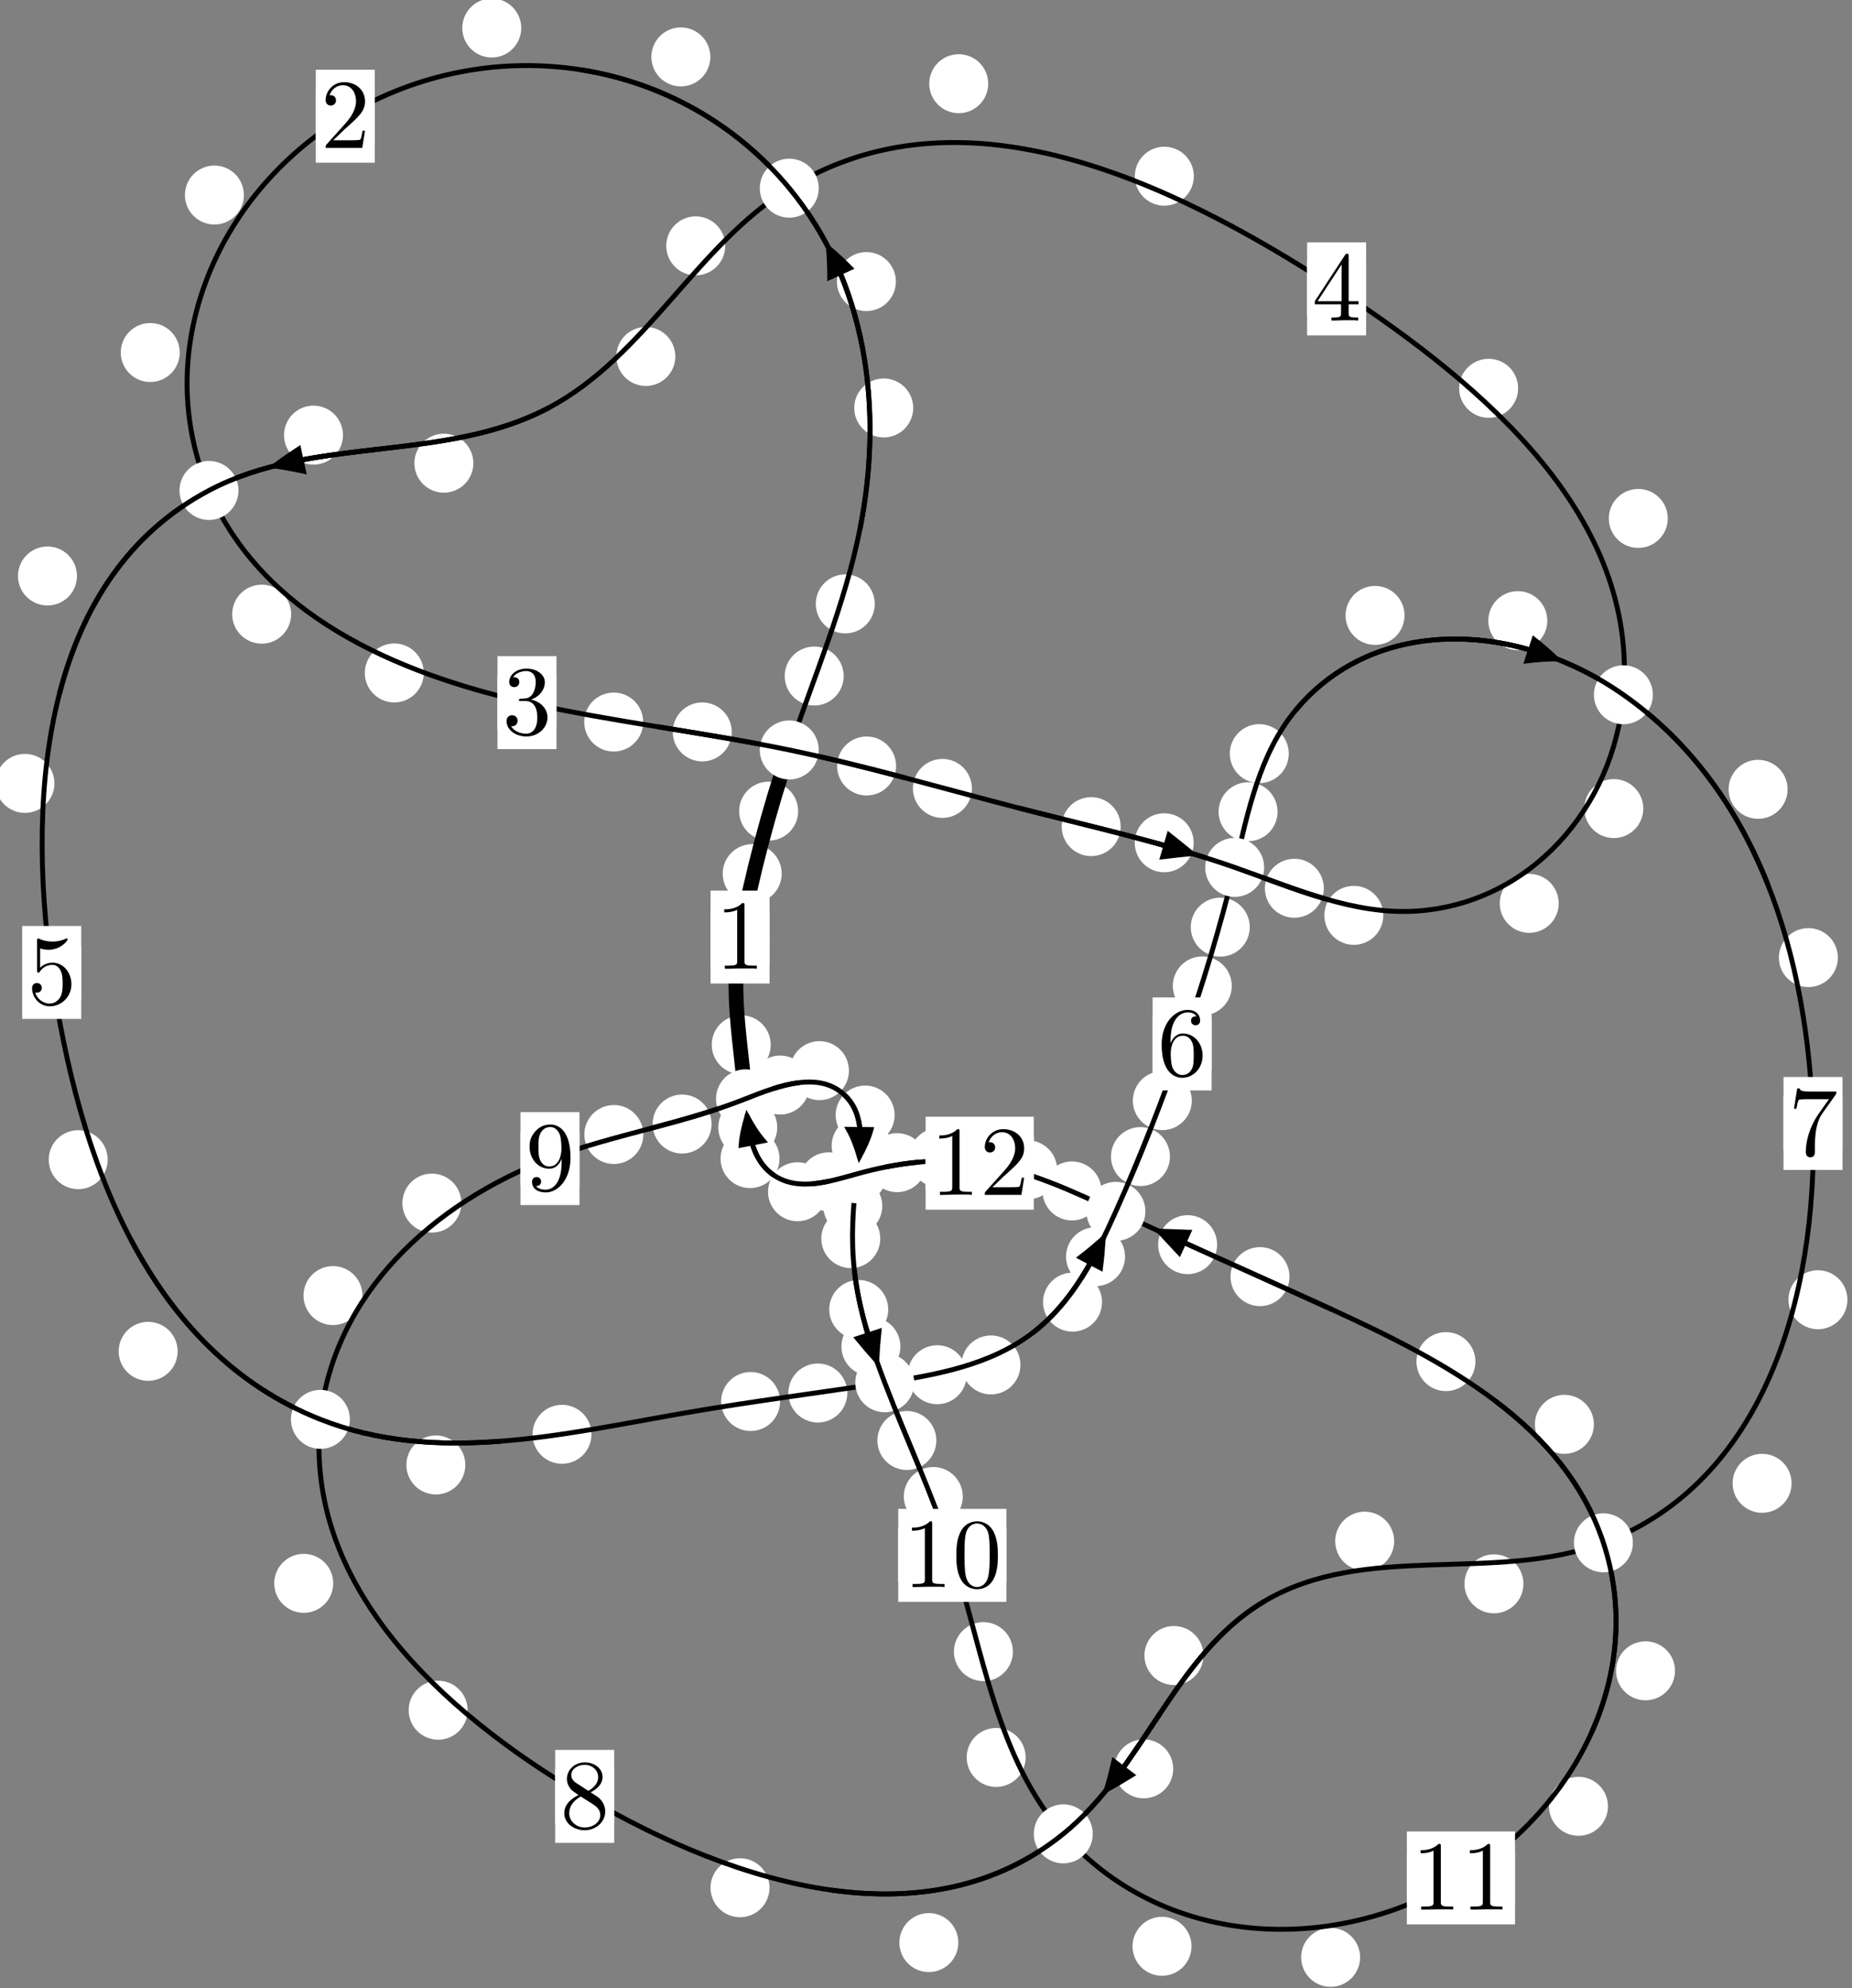<?xml version="1.0"?>
<!-- Created by MetaPost 1.999 on 2021.07.06:0015 -->
<svg version="1.1" xmlns="http://www.w3.org/2000/svg" xmlns:xlink="http://www.w3.org/1999/xlink" width="187.719" height="201.493" viewBox="0 0 187.719 201.493">
<rect x="0" y="0" width="187.719" height="201.493" fill="#808080" stroke="none"/>
<!-- Original BoundingBox: -80.462585 -125.342590 107.256439 76.150497 -->
  <defs>
    <g transform="scale(0.01,0.01)" id="GLYPHcmr10_48">
      <path style="fill-rule: evenodd;" d="M460 -320C460 -400,455 -480,420 -554C374 -650,292 -666,250 -666C190 -666,117 -640,76 -547C44 -478,39 -400,39 -320C39 -245,43 -155,84 -79C127 2,200 22,249 22C303 22,379 1,423 -94C455 -163,460 -241,460 -320M249 -0C210 -0,151 -25,133 -121C122 -181,122 -273,122 -332C122 -396,122 -462,130 -516C149 -635,224 -644,249 -644C282 -644,348 -626,367 -527C377 -471,377 -395,377 -332C377 -257,377 -189,366 -125C351 -30,294 -0,249 -0"></path>
    </g>
    <g transform="scale(0.01,0.01)" id="GLYPHcmr10_49">
      <path style="fill-rule: evenodd;" d="M294 -640C294 -664,294 -666,271 -666C209 -602,121 -602,89 -602L89 -571C109 -571,168 -571,220 -597L220 -79C220 -43,217 -31,127 -31L95 -31L95 -0L257 -0L130 -3L217 -3L257 -3L297 -3L384 -3L419 -0L419 -31L387 -31C297 -31,294 -42,294 -79"></path>
    </g>
    <g transform="scale(0.01,0.01)" id="GLYPHcmr10_50">
      <path style="fill-rule: evenodd;" d="M127 -77L233 -180C389 -318,449 -372,449 -472C449 -586,359 -666,237 -666C124 -666,50 -574,50 -485C50 -429,100 -429,103 -429C120 -429,155 -441,155 -482C155 -508,137 -534,102 -534C94 -534,92 -534,89 -533C112 -598,166 -635,224 -635C315 -635,358 -554,358 -472C358 -392,308 -313,253 -251L61 -37C50 -26,50 -24,50 -0L421 -0L449 -174L424 -174C419 -144,412 -100,402 -85C395 -77,329 -77,307 -77"></path>
    </g>
    <g transform="scale(0.01,0.01)" id="GLYPHcmr10_51">
      <path style="fill-rule: evenodd;" d="M290 -352C372 -379,430 -449,430 -528C430 -610,342 -666,246 -666C145 -666,69 -606,69 -530C69 -497,91 -478,120 -478C151 -478,171 -500,171 -529C171 -579,124 -579,109 -579C140 -628,206 -641,242 -641C283 -641,338 -619,338 -529C338 -517,336 -459,310 -415C280 -367,246 -364,221 -363C213 -362,189 -360,182 -360C174 -359,167 -358,167 -348C167 -337,174 -337,191 -337L235 -337C317 -337,354 -269,354 -171C354 -35,285 -6,241 -6C198 -6,123 -23,88 -82C123 -77,154 -99,154 -137C154 -173,127 -193,98 -193C74 -193,42 -179,42 -135C42 -44,135 22,244 22C366 22,457 -69,457 -171C457 -253,394 -331,290 -352"></path>
    </g>
    <g transform="scale(0.01,0.01)" id="GLYPHcmr10_52">
      <path style="fill-rule: evenodd;" d="M294 -165L294 -78C294 -42,292 -31,218 -31L197 -31L197 -0L332 -0L238 -3L290 -3L332 -3L374 -3L427 -3L468 -0L468 -31L447 -31C373 -31,371 -42,371 -78L371 -165L471 -165L471 -196L371 -196L371 -651C371 -671,371 -677,355 -677C346 -677,343 -677,335 -665L28 -196L28 -165M300 -196L56 -196L300 -569"></path>
    </g>
    <g transform="scale(0.01,0.01)" id="GLYPHcmr10_53">
      <path style="fill-rule: evenodd;" d="M449 -201C449 -320,367 -420,259 -420C211 -420,168 -404,132 -369L132 -564C152 -558,185 -551,217 -551C340 -551,410 -642,410 -655C410 -661,407 -666,400 -666C399 -666,397 -666,392 -663C372 -654,323 -634,256 -634C216 -634,170 -641,123 -662C115 -665,113 -665,111 -665C101 -665,101 -657,101 -641L101 -345C101 -327,101 -319,115 -319C122 -319,124 -322,128 -328C139 -344,176 -398,257 -398C309 -398,334 -352,342 -334C358 -297,360 -258,360 -208C360 -173,360 -113,336 -71C312 -32,275 -6,229 -6C156 -6,99 -59,82 -118C85 -117,88 -116,99 -116C132 -116,149 -141,149 -165C149 -189,132 -214,99 -214C85 -214,50 -207,50 -161C50 -75,119 22,231 22C347 22,449 -74,449 -201"></path>
    </g>
    <g transform="scale(0.01,0.01)" id="GLYPHcmr10_54">
      <path style="fill-rule: evenodd;" d="M132 -328L132 -352C132 -605,256 -641,307 -641C331 -641,373 -635,395 -601C380 -601,340 -601,340 -556C340 -525,364 -510,386 -510C402 -510,432 -519,432 -558C432 -618,388 -666,305 -666C177 -666,42 -537,42 -316C42 -49,158 22,251 22C362 22,457 -72,457 -204C457 -331,368 -427,257 -427C189 -427,152 -376,132 -328M251 -6C188 -6,158 -66,152 -81C134 -128,134 -208,134 -226C134 -304,166 -404,256 -404C272 -404,318 -404,349 -342C367 -305,367 -254,367 -205C367 -157,367 -107,350 -71C320 -11,274 -6,251 -6"></path>
    </g>
    <g transform="scale(0.01,0.01)" id="GLYPHcmr10_55">
      <path style="fill-rule: evenodd;" d="M476 -609C485 -621,485 -623,485 -644L242 -644C120 -644,118 -657,114 -676L89 -676L56 -470L81 -470C84 -486,93 -549,106 -561C113 -567,191 -567,204 -567L411 -567C400 -551,321 -442,299 -409C209 -274,176 -135,176 -33C176 -23,176 22,222 22C268 22,268 -23,268 -33L268 -84C268 -139,271 -194,279 -248C283 -271,297 -357,341 -419"></path>
    </g>
    <g transform="scale(0.01,0.01)" id="GLYPHcmr10_56">
      <path style="fill-rule: evenodd;" d="M163 -457C117 -487,113 -521,113 -538C113 -599,178 -641,249 -641C322 -641,386 -589,386 -517C386 -460,347 -412,287 -377M309 -362C381 -399,430 -451,430 -517C430 -609,341 -666,250 -666C150 -666,69 -592,69 -499C69 -481,71 -436,113 -389C124 -377,161 -352,186 -335C128 -306,42 -250,42 -151C42 -45,144 22,249 22C362 22,457 -61,457 -168C457 -204,446 -249,408 -291C389 -312,373 -322,309 -362M209 -320L332 -242C360 -223,407 -193,407 -132C407 -58,332 -6,250 -6C164 -6,92 -68,92 -151C92 -209,124 -273,209 -320"></path>
    </g>
    <g transform="scale(0.01,0.01)" id="GLYPHcmr10_57">
      <path style="fill-rule: evenodd;" d="M367 -318L367 -286C367 -52,263 -6,205 -6C188 -6,134 -8,107 -42C151 -42,159 -71,159 -88C159 -119,135 -134,113 -134C97 -134,67 -125,67 -86C67 -19,121 22,206 22C335 22,457 -114,457 -329C457 -598,342 -666,253 -666C198 -666,149 -648,106 -603C65 -558,42 -516,42 -441C42 -316,130 -218,242 -218C303 -218,344 -260,367 -318M243 -241C227 -241,181 -241,150 -304C132 -341,132 -391,132 -440C132 -494,132 -541,153 -578C180 -628,218 -641,253 -641C299 -641,332 -607,349 -562C361 -530,365 -467,365 -421C365 -338,331 -241,243 -241"></path>
    </g>
  </defs>
  <path d="M79.231 88.534C79.231 87.741,78.916 86.981,78.356 86.42C77.795 85.86,77.035 85.545,76.243 85.545C75.45 85.545,74.69 85.86,74.129 86.42C73.569 86.981,73.254 87.741,73.254 88.534C73.254 89.326,73.569 90.087,74.129 90.647C74.69 91.207,75.45 91.522,76.243 91.522C77.035 91.522,77.795 91.207,78.356 90.647C78.916 90.087,79.231 89.326,79.231 88.534Z" style="fill: rgb(100%,100%,100%);stroke: none;"></path>
  <path d="M78.001 94.959C78.001 94.167,77.686 93.407,77.126 92.846C76.565 92.286,75.805 91.971,75.012 91.971C74.22 91.971,73.46 92.286,72.899 92.846C72.339 93.407,72.024 94.167,72.024 94.959C72.024 95.752,72.339 96.512,72.899 97.073C73.46 97.633,74.22 97.948,75.012 97.948C75.805 97.948,76.565 97.633,77.126 97.073C77.686 96.512,78.001 95.752,78.001 94.959Z" style="fill: rgb(100%,100%,100%);stroke: none;"></path>
  <path d="M85.516 68.508C85.516 67.716,85.201 66.956,84.64 66.395C84.08 65.835,83.32 65.52,82.527 65.52C81.734 65.52,80.974 65.835,80.414 66.395C79.853 66.956,79.538 67.716,79.538 68.508C79.538 69.301,79.853 70.061,80.414 70.622C80.974 71.182,81.734 71.497,82.527 71.497C83.32 71.497,84.08 71.182,84.64 70.622C85.201 70.061,85.516 69.301,85.516 68.508Z" style="fill: rgb(100%,100%,100%);stroke: none;"></path>
  <path d="M80.898 82.199C80.898 81.407,80.583 80.646,80.022 80.086C79.462 79.525,78.702 79.211,77.909 79.211C77.116 79.211,76.356 79.525,75.796 80.086C75.235 80.646,74.92 81.407,74.92 82.199C74.92 82.992,75.235 83.752,75.796 84.313C76.356 84.873,77.116 85.188,77.909 85.188C78.702 85.188,79.462 84.873,80.022 84.313C80.583 83.752,80.898 82.992,80.898 82.199Z" style="fill: rgb(100%,100%,100%);stroke: none;"></path>
  <path d="M92.563 41.342C92.563 40.55,92.248 39.79,91.687 39.229C91.127 38.669,90.367 38.354,89.574 38.354C88.781 38.354,88.021 38.669,87.461 39.229C86.9 39.79,86.585 40.55,86.585 41.342C86.585 42.135,86.9 42.895,87.461 43.456C88.021 44.016,88.781 44.331,89.574 44.331C90.367 44.331,91.127 44.016,91.687 43.456C92.248 42.895,92.563 42.135,92.563 41.342Z" style="fill: rgb(100%,100%,100%);stroke: none;"></path>
  <path d="M88.666 61.197C88.666 60.405,88.351 59.645,87.791 59.084C87.23 58.524,86.47 58.209,85.677 58.209C84.885 58.209,84.124 58.524,83.564 59.084C83.003 59.645,82.689 60.405,82.689 61.197C82.689 61.99,83.003 62.75,83.564 63.311C84.124 63.871,84.885 64.186,85.677 64.186C86.47 64.186,87.23 63.871,87.791 63.311C88.351 62.75,88.666 61.99,88.666 61.197Z" style="fill: rgb(100%,100%,100%);stroke: none;"></path>
  <path d="M72 5.768C72 4.975,71.685 4.215,71.124 3.654C70.564 3.094,69.804 2.779,69.011 2.779C68.218 2.779,67.458 3.094,66.898 3.654C66.337 4.215,66.022 4.975,66.022 5.768C66.022 6.56,66.337 7.321,66.898 7.881C67.458 8.441,68.218 8.756,69.011 8.756C69.804 8.756,70.564 8.441,71.124 7.881C71.685 7.321,72 6.56,72 5.768Z" style="fill: rgb(100%,100%,100%);stroke: none;"></path>
  <path d="M90.808 28.535C90.808 27.742,90.493 26.982,89.933 26.422C89.372 25.861,88.612 25.546,87.819 25.546C87.027 25.546,86.266 25.861,85.706 26.422C85.145 26.982,84.83 27.742,84.83 28.535C84.83 29.328,85.145 30.088,85.706 30.648C86.266 31.209,87.027 31.524,87.819 31.524C88.612 31.524,89.372 31.209,89.933 30.648C90.493 30.088,90.808 29.328,90.808 28.535Z" style="fill: rgb(100%,100%,100%);stroke: none;"></path>
  <path d="M24.721 19.766C24.721 18.973,24.406 18.213,23.845 17.652C23.285 17.092,22.525 16.777,21.732 16.777C20.939 16.777,20.179 17.092,19.619 17.652C19.058 18.213,18.743 18.973,18.743 19.766C18.743 20.558,19.058 21.318,19.619 21.879C20.179 22.439,20.939 22.754,21.732 22.754C22.525 22.754,23.285 22.439,23.845 21.879C24.406 21.318,24.721 20.558,24.721 19.766Z" style="fill: rgb(100%,100%,100%);stroke: none;"></path>
  <path d="M52.834 2.838C52.834 2.046,52.519 1.285,51.958 0.725C51.398 0.164,50.638 -0.15,49.845 -0.15C49.052 -0.15,48.292 0.164,47.732 0.725C47.171 1.285,46.856 2.046,46.856 2.838C46.856 3.631,47.171 4.391,47.732 4.952C48.292 5.512,49.052 5.827,49.845 5.827C50.638 5.827,51.398 5.512,51.958 4.952C52.519 4.391,52.834 3.631,52.834 2.838Z" style="fill: rgb(100%,100%,100%);stroke: none;"></path>
  <path d="M29.512 62.24C29.512 61.447,29.197 60.687,28.636 60.127C28.076 59.566,27.316 59.251,26.523 59.251C25.73 59.251,24.97 59.566,24.41 60.127C23.849 60.687,23.534 61.447,23.534 62.24C23.534 63.033,23.849 63.793,24.41 64.353C24.97 64.914,25.73 65.229,26.523 65.229C27.316 65.229,28.076 64.914,28.636 64.353C29.197 63.793,29.512 63.033,29.512 62.24Z" style="fill: rgb(100%,100%,100%);stroke: none;"></path>
  <path d="M18.217 35.724C18.217 34.931,17.902 34.171,17.342 33.61C16.782 33.05,16.021 32.735,15.229 32.735C14.436 32.735,13.676 33.05,13.115 33.61C12.555 34.171,12.24 34.931,12.24 35.724C12.24 36.516,12.555 37.277,13.115 37.837C13.676 38.398,14.436 38.712,15.229 38.712C16.021 38.712,16.782 38.398,17.342 37.837C17.902 37.277,18.217 36.516,18.217 35.724Z" style="fill: rgb(100%,100%,100%);stroke: none;"></path>
  <path d="M65.194 73.171C65.194 72.378,64.879 71.618,64.318 71.057C63.758 70.497,62.998 70.182,62.205 70.182C61.412 70.182,60.652 70.497,60.092 71.057C59.531 71.618,59.216 72.378,59.216 73.171C59.216 73.963,59.531 74.724,60.092 75.284C60.652 75.845,61.412 76.16,62.205 76.16C62.998 76.16,63.758 75.845,64.318 75.284C64.879 74.724,65.194 73.963,65.194 73.171Z" style="fill: rgb(100%,100%,100%);stroke: none;"></path>
  <path d="M42.954 68.195C42.954 67.403,42.639 66.642,42.079 66.082C41.518 65.521,40.758 65.206,39.965 65.206C39.173 65.206,38.413 65.521,37.852 66.082C37.292 66.642,36.977 67.403,36.977 68.195C36.977 68.988,37.292 69.748,37.852 70.309C38.413 70.869,39.173 71.184,39.965 71.184C40.758 71.184,41.518 70.869,42.079 70.309C42.639 69.748,42.954 68.988,42.954 68.195Z" style="fill: rgb(100%,100%,100%);stroke: none;"></path>
  <path d="M90.827 77.625C90.827 76.832,90.512 76.072,89.952 75.511C89.391 74.951,88.631 74.636,87.839 74.636C87.046 74.636,86.286 74.951,85.725 75.511C85.165 76.072,84.85 76.832,84.85 77.625C84.85 78.417,85.165 79.178,85.725 79.738C86.286 80.298,87.046 80.613,87.839 80.613C88.631 80.613,89.391 80.298,89.952 79.738C90.512 79.178,90.827 78.417,90.827 77.625Z" style="fill: rgb(100%,100%,100%);stroke: none;"></path>
  <path d="M74.169 74.172C74.169 73.379,73.854 72.619,73.293 72.059C72.733 71.498,71.973 71.183,71.18 71.183C70.387 71.183,69.627 71.498,69.067 72.059C68.506 72.619,68.191 73.379,68.191 74.172C68.191 74.965,68.506 75.725,69.067 76.285C69.627 76.846,70.387 77.161,71.18 77.161C71.973 77.161,72.733 76.846,73.293 76.285C73.854 75.725,74.169 74.965,74.169 74.172Z" style="fill: rgb(100%,100%,100%);stroke: none;"></path>
  <path d="M113.591 83.768C113.591 82.976,113.276 82.216,112.716 81.655C112.155 81.095,111.395 80.78,110.602 80.78C109.81 80.78,109.049 81.095,108.489 81.655C107.928 82.216,107.614 82.976,107.614 83.768C107.614 84.561,107.928 85.321,108.489 85.882C109.049 86.442,109.81 86.757,110.602 86.757C111.395 86.757,112.155 86.442,112.716 85.882C113.276 85.321,113.591 84.561,113.591 83.768Z" style="fill: rgb(100%,100%,100%);stroke: none;"></path>
  <path d="M98.512 79.896C98.512 79.103,98.197 78.343,97.636 77.782C97.076 77.222,96.316 76.907,95.523 76.907C94.73 76.907,93.97 77.222,93.41 77.782C92.849 78.343,92.534 79.103,92.534 79.896C92.534 80.688,92.849 81.449,93.41 82.009C93.97 82.57,94.73 82.885,95.523 82.885C96.316 82.885,97.076 82.57,97.636 82.009C98.197 81.449,98.512 80.688,98.512 79.896Z" style="fill: rgb(100%,100%,100%);stroke: none;"></path>
  <path d="M134.184 90.015C134.184 89.223,133.869 88.462,133.309 87.902C132.748 87.342,131.988 87.027,131.196 87.027C130.403 87.027,129.643 87.342,129.082 87.902C128.522 88.462,128.207 89.223,128.207 90.015C128.207 90.808,128.522 91.568,129.082 92.129C129.643 92.689,130.403 93.004,131.196 93.004C131.988 93.004,132.748 92.689,133.309 92.129C133.869 91.568,134.184 90.808,134.184 90.015Z" style="fill: rgb(100%,100%,100%);stroke: none;"></path>
  <path d="M120.992 85.404C120.992 84.611,120.677 83.851,120.117 83.291C119.557 82.73,118.796 82.415,118.004 82.415C117.211 82.415,116.451 82.73,115.89 83.291C115.33 83.851,115.015 84.611,115.015 85.404C115.015 86.197,115.33 86.957,115.89 87.517C116.451 88.078,117.211 88.393,118.004 88.393C118.796 88.393,119.557 88.078,120.117 87.517C120.677 86.957,120.992 86.197,120.992 85.404Z" style="fill: rgb(100%,100%,100%);stroke: none;"></path>
  <path d="M157.992 91.544C157.992 90.751,157.677 89.991,157.116 89.43C156.556 88.87,155.796 88.555,155.003 88.555C154.21 88.555,153.45 88.87,152.89 89.43C152.329 89.991,152.014 90.751,152.014 91.544C152.014 92.336,152.329 93.096,152.89 93.657C153.45 94.217,154.21 94.532,155.003 94.532C155.796 94.532,156.556 94.217,157.116 93.657C157.677 93.096,157.992 92.336,157.992 91.544Z" style="fill: rgb(100%,100%,100%);stroke: none;"></path>
  <path d="M140.212 92.76C140.212 91.968,139.897 91.208,139.337 90.647C138.776 90.087,138.016 89.772,137.224 89.772C136.431 89.772,135.671 90.087,135.11 90.647C134.55 91.208,134.235 91.968,134.235 92.76C134.235 93.553,134.55 94.313,135.11 94.874C135.671 95.434,136.431 95.749,137.224 95.749C138.016 95.749,138.776 95.434,139.337 94.874C139.897 94.313,140.212 93.553,140.212 92.76Z" style="fill: rgb(100%,100%,100%);stroke: none;"></path>
  <path d="M169.045 52.537C169.045 51.744,168.73 50.984,168.17 50.424C167.609 49.863,166.849 49.548,166.056 49.548C165.264 49.548,164.503 49.863,163.943 50.424C163.383 50.984,163.068 51.744,163.068 52.537C163.068 53.33,163.383 54.09,163.943 54.65C164.503 55.211,165.264 55.526,166.056 55.526C166.849 55.526,167.609 55.211,168.17 54.65C168.73 54.09,169.045 53.33,169.045 52.537Z" style="fill: rgb(100%,100%,100%);stroke: none;"></path>
  <path d="M166.564 81.939C166.564 81.147,166.249 80.387,165.688 79.826C165.128 79.266,164.367 78.951,163.575 78.951C162.782 78.951,162.022 79.266,161.461 79.826C160.901 80.387,160.586 81.147,160.586 81.939C160.586 82.732,160.901 83.492,161.461 84.053C162.022 84.613,162.782 84.928,163.575 84.928C164.367 84.928,165.128 84.613,165.688 84.053C166.249 83.492,166.564 82.732,166.564 81.939Z" style="fill: rgb(100%,100%,100%);stroke: none;"></path>
  <path d="M121.005 17.856C121.005 17.064,120.69 16.304,120.129 15.743C119.569 15.183,118.809 14.868,118.016 14.868C117.223 14.868,116.463 15.183,115.903 15.743C115.342 16.304,115.027 17.064,115.027 17.856C115.027 18.649,115.342 19.409,115.903 19.97C116.463 20.53,117.223 20.845,118.016 20.845C118.809 20.845,119.569 20.53,120.129 19.97C120.69 19.409,121.005 18.649,121.005 17.856Z" style="fill: rgb(100%,100%,100%);stroke: none;"></path>
  <path d="M153.877 39.35C153.877 38.557,153.562 37.797,153.002 37.236C152.441 36.676,151.681 36.361,150.888 36.361C150.096 36.361,149.336 36.676,148.775 37.236C148.215 37.797,147.9 38.557,147.9 39.35C147.9 40.143,148.215 40.903,148.775 41.463C149.336 42.024,150.096 42.339,150.888 42.339C151.681 42.339,152.441 42.024,153.002 41.463C153.562 40.903,153.877 40.143,153.877 39.35Z" style="fill: rgb(100%,100%,100%);stroke: none;"></path>
  <path d="M73.508 24.914C73.508 24.122,73.194 23.361,72.633 22.801C72.073 22.24,71.312 21.926,70.52 21.926C69.727 21.926,68.967 22.24,68.406 22.801C67.846 23.361,67.531 24.122,67.531 24.914C67.531 25.707,67.846 26.467,68.406 27.028C68.967 27.588,69.727 27.903,70.52 27.903C71.312 27.903,72.073 27.588,72.633 27.028C73.194 26.467,73.508 25.707,73.508 24.914Z" style="fill: rgb(100%,100%,100%);stroke: none;"></path>
  <path d="M100.165 8.481C100.165 7.689,99.85 6.928,99.289 6.368C98.729 5.807,97.969 5.493,97.176 5.493C96.383 5.493,95.623 5.807,95.063 6.368C94.502 6.928,94.187 7.689,94.187 8.481C94.187 9.274,94.502 10.034,95.063 10.595C95.623 11.155,96.383 11.47,97.176 11.47C97.969 11.47,98.729 11.155,99.289 10.595C99.85 10.034,100.165 9.274,100.165 8.481Z" style="fill: rgb(100%,100%,100%);stroke: none;"></path>
  <path d="M47.979 46.939C47.979 46.147,47.664 45.386,47.104 44.826C46.543 44.265,45.783 43.95,44.99 43.95C44.198 43.95,43.437 44.265,42.877 44.826C42.316 45.386,42.002 46.147,42.002 46.939C42.002 47.732,42.316 48.492,42.877 49.053C43.437 49.613,44.198 49.928,44.99 49.928C45.783 49.928,46.543 49.613,47.104 49.053C47.664 48.492,47.979 47.732,47.979 46.939Z" style="fill: rgb(100%,100%,100%);stroke: none;"></path>
  <path d="M68.451 36.123C68.451 35.331,68.136 34.571,67.576 34.01C67.015 33.45,66.255 33.135,65.462 33.135C64.67 33.135,63.91 33.45,63.349 34.01C62.789 34.571,62.474 35.331,62.474 36.123C62.474 36.916,62.789 37.676,63.349 38.237C63.91 38.797,64.67 39.112,65.462 39.112C66.255 39.112,67.015 38.797,67.576 38.237C68.136 37.676,68.451 36.916,68.451 36.123Z" style="fill: rgb(100%,100%,100%);stroke: none;"></path>
  <path d="M7.801 58.37C7.801 57.577,7.486 56.817,6.926 56.257C6.366 55.696,5.605 55.381,4.813 55.381C4.02 55.381,3.26 55.696,2.699 56.257C2.139 56.817,1.824 57.577,1.824 58.37C1.824 59.163,2.139 59.923,2.699 60.483C3.26 61.044,4.02 61.359,4.813 61.359C5.605 61.359,6.366 61.044,6.926 60.483C7.486 59.923,7.801 59.163,7.801 58.37Z" style="fill: rgb(100%,100%,100%);stroke: none;"></path>
  <path d="M34.764 44.095C34.764 43.302,34.45 42.542,33.889 41.981C33.329 41.421,32.568 41.106,31.776 41.106C30.983 41.106,30.223 41.421,29.662 41.981C29.102 42.542,28.787 43.302,28.787 44.095C28.787 44.887,29.102 45.647,29.662 46.208C30.223 46.768,30.983 47.083,31.776 47.083C32.568 47.083,33.329 46.768,33.889 46.208C34.45 45.647,34.764 44.887,34.764 44.095Z" style="fill: rgb(100%,100%,100%);stroke: none;"></path>
  <path d="M10.916 117.52C10.916 116.727,10.601 115.967,10.041 115.407C9.48 114.846,8.72 114.531,7.927 114.531C7.135 114.531,6.374 114.846,5.814 115.407C5.254 115.967,4.939 116.727,4.939 117.52C4.939 118.313,5.254 119.073,5.814 119.633C6.374 120.194,7.135 120.509,7.927 120.509C8.72 120.509,9.48 120.194,10.041 119.633C10.601 119.073,10.916 118.313,10.916 117.52Z" style="fill: rgb(100%,100%,100%);stroke: none;"></path>
  <path d="M5.515 79.388C5.515 78.595,5.2 77.835,4.639 77.275C4.079 76.714,3.319 76.399,2.526 76.399C1.733 76.399,0.973 76.714,0.413 77.275C-0.148 77.835,-0.463 78.595,-0.463 79.388C-0.463 80.181,-0.148 80.941,0.413 81.501C0.973 82.062,1.733 82.377,2.526 82.377C3.319 82.377,4.079 82.062,4.639 81.501C5.2 80.941,5.515 80.181,5.515 79.388Z" style="fill: rgb(100%,100%,100%);stroke: none;"></path>
  <path d="M47.166 148.457C47.166 147.665,46.851 146.905,46.291 146.344C45.73 145.784,44.97 145.469,44.177 145.469C43.385 145.469,42.624 145.784,42.064 146.344C41.504 146.905,41.189 147.665,41.189 148.457C41.189 149.25,41.504 150.01,42.064 150.571C42.624 151.131,43.385 151.446,44.177 151.446C44.97 151.446,45.73 151.131,46.291 150.571C46.851 150.01,47.166 149.25,47.166 148.457Z" style="fill: rgb(100%,100%,100%);stroke: none;"></path>
  <path d="M18.006 136.942C18.006 136.149,17.691 135.389,17.131 134.828C16.57 134.268,15.81 133.953,15.017 133.953C14.225 133.953,13.465 134.268,12.904 134.828C12.344 135.389,12.029 136.149,12.029 136.942C12.029 137.734,12.344 138.494,12.904 139.055C13.465 139.615,14.225 139.93,15.017 139.93C15.81 139.93,16.57 139.615,17.131 139.055C17.691 138.494,18.006 137.734,18.006 136.942Z" style="fill: rgb(100%,100%,100%);stroke: none;"></path>
  <path d="M79.071 142.027C79.071 141.234,78.756 140.474,78.196 139.913C77.635 139.353,76.875 139.038,76.082 139.038C75.29 139.038,74.529 139.353,73.969 139.913C73.408 140.474,73.093 141.234,73.093 142.027C73.093 142.819,73.408 143.579,73.969 144.14C74.529 144.7,75.29 145.015,76.082 145.015C76.875 145.015,77.635 144.7,78.196 144.14C78.756 143.579,79.071 142.819,79.071 142.027Z" style="fill: rgb(100%,100%,100%);stroke: none;"></path>
  <path d="M59.954 145.352C59.954 144.559,59.639 143.799,59.078 143.238C58.518 142.678,57.758 142.363,56.965 142.363C56.172 142.363,55.412 142.678,54.852 143.238C54.291 143.799,53.976 144.559,53.976 145.352C53.976 146.144,54.291 146.904,54.852 147.465C55.412 148.025,56.172 148.34,56.965 148.34C57.758 148.34,58.518 148.025,59.078 147.465C59.639 146.904,59.954 146.144,59.954 145.352Z" style="fill: rgb(100%,100%,100%);stroke: none;"></path>
  <path d="M97.986 139.313C97.986 138.52,97.671 137.76,97.11 137.199C96.55 136.639,95.79 136.324,94.997 136.324C94.204 136.324,93.444 136.639,92.884 137.199C92.323 137.76,92.008 138.52,92.008 139.313C92.008 140.105,92.323 140.865,92.884 141.426C93.444 141.986,94.204 142.301,94.997 142.301C95.79 142.301,96.55 141.986,97.11 141.426C97.671 140.865,97.986 140.105,97.986 139.313Z" style="fill: rgb(100%,100%,100%);stroke: none;"></path>
  <path d="M85.884 141.166C85.884 140.373,85.569 139.613,85.008 139.052C84.448 138.492,83.688 138.177,82.895 138.177C82.102 138.177,81.342 138.492,80.782 139.052C80.221 139.613,79.906 140.373,79.906 141.166C79.906 141.958,80.221 142.719,80.782 143.279C81.342 143.84,82.102 144.155,82.895 144.155C83.688 144.155,84.448 143.84,85.008 143.279C85.569 142.719,85.884 141.958,85.884 141.166Z" style="fill: rgb(100%,100%,100%);stroke: none;"></path>
  <path d="M111.701 131.957C111.701 131.164,111.386 130.404,110.826 129.844C110.265 129.283,109.505 128.968,108.712 128.968C107.92 128.968,107.16 129.283,106.599 129.844C106.039 130.404,105.724 131.164,105.724 131.957C105.724 132.75,106.039 133.51,106.599 134.07C107.16 134.631,107.92 134.946,108.712 134.946C109.505 134.946,110.265 134.631,110.826 134.07C111.386 133.51,111.701 132.75,111.701 131.957Z" style="fill: rgb(100%,100%,100%);stroke: none;"></path>
  <path d="M103.433 138.32C103.433 137.527,103.118 136.767,102.557 136.206C101.997 135.646,101.237 135.331,100.444 135.331C99.651 135.331,98.891 135.646,98.331 136.206C97.77 136.767,97.455 137.527,97.455 138.32C97.455 139.112,97.77 139.872,98.331 140.433C98.891 140.993,99.651 141.308,100.444 141.308C101.237 141.308,101.997 140.993,102.557 140.433C103.118 139.872,103.433 139.112,103.433 138.32Z" style="fill: rgb(100%,100%,100%);stroke: none;"></path>
  <path d="M118.586 117.205C118.586 116.412,118.271 115.652,117.71 115.091C117.15 114.531,116.39 114.216,115.597 114.216C114.804 114.216,114.044 114.531,113.484 115.091C112.923 115.652,112.608 116.412,112.608 117.205C112.608 117.997,112.923 118.757,113.484 119.318C114.044 119.878,114.804 120.193,115.597 120.193C116.39 120.193,117.15 119.878,117.71 119.318C118.271 118.757,118.586 117.997,118.586 117.205Z" style="fill: rgb(100%,100%,100%);stroke: none;"></path>
  <path d="M114.034 127.348C114.034 126.556,113.719 125.795,113.158 125.235C112.598 124.675,111.838 124.36,111.045 124.36C110.252 124.36,109.492 124.675,108.932 125.235C108.371 125.795,108.056 126.556,108.056 127.348C108.056 128.141,108.371 128.901,108.932 129.462C109.492 130.022,110.252 130.337,111.045 130.337C111.838 130.337,112.598 130.022,113.158 129.462C113.719 128.901,114.034 128.141,114.034 127.348Z" style="fill: rgb(100%,100%,100%);stroke: none;"></path>
  <path d="M124.853 99.911C124.853 99.118,124.538 98.358,123.977 97.798C123.417 97.237,122.657 96.922,121.864 96.922C121.071 96.922,120.311 97.237,119.751 97.798C119.19 98.358,118.875 99.118,118.875 99.911C118.875 100.704,119.19 101.464,119.751 102.024C120.311 102.585,121.071 102.9,121.864 102.9C122.657 102.9,123.417 102.585,123.977 102.024C124.538 101.464,124.853 100.704,124.853 99.911Z" style="fill: rgb(100%,100%,100%);stroke: none;"></path>
  <path d="M120.803 111.536C120.803 110.743,120.488 109.983,119.927 109.422C119.367 108.862,118.606 108.547,117.814 108.547C117.021 108.547,116.261 108.862,115.7 109.422C115.14 109.983,114.825 110.743,114.825 111.536C114.825 112.328,115.14 113.089,115.7 113.649C116.261 114.209,117.021 114.524,117.814 114.524C118.606 114.524,119.367 114.209,119.927 113.649C120.488 113.089,120.803 112.328,120.803 111.536Z" style="fill: rgb(100%,100%,100%);stroke: none;"></path>
  <path d="M129.495 82.262C129.495 81.469,129.18 80.709,128.619 80.148C128.059 79.588,127.298 79.273,126.506 79.273C125.713 79.273,124.953 79.588,124.392 80.148C123.832 80.709,123.517 81.469,123.517 82.262C123.517 83.054,123.832 83.814,124.392 84.375C124.953 84.935,125.713 85.25,126.506 85.25C127.298 85.25,128.059 84.935,128.619 84.375C129.18 83.814,129.495 83.054,129.495 82.262Z" style="fill: rgb(100%,100%,100%);stroke: none;"></path>
  <path d="M126.676 93.954C126.676 93.161,126.361 92.401,125.8 91.84C125.24 91.28,124.48 90.965,123.687 90.965C122.894 90.965,122.134 91.28,121.574 91.84C121.013 92.401,120.698 93.161,120.698 93.954C120.698 94.746,121.013 95.507,121.574 96.067C122.134 96.627,122.894 96.942,123.687 96.942C124.48 96.942,125.24 96.627,125.8 96.067C126.361 95.507,126.676 94.746,126.676 93.954Z" style="fill: rgb(100%,100%,100%);stroke: none;"></path>
  <path d="M142.363 62.365C142.363 61.573,142.048 60.813,141.488 60.252C140.927 59.692,140.167 59.377,139.374 59.377C138.582 59.377,137.822 59.692,137.261 60.252C136.701 60.813,136.386 61.573,136.386 62.365C136.386 63.158,136.701 63.918,137.261 64.479C137.822 65.039,138.582 65.354,139.374 65.354C140.167 65.354,140.927 65.039,141.488 64.479C142.048 63.918,142.363 63.158,142.363 62.365Z" style="fill: rgb(100%,100%,100%);stroke: none;"></path>
  <path d="M130.63 76.372C130.63 75.58,130.315 74.82,129.755 74.259C129.194 73.699,128.434 73.384,127.642 73.384C126.849 73.384,126.089 73.699,125.528 74.259C124.968 74.82,124.653 75.58,124.653 76.372C124.653 77.165,124.968 77.925,125.528 78.486C126.089 79.046,126.849 79.361,127.642 79.361C128.434 79.361,129.194 79.046,129.755 78.486C130.315 77.925,130.63 77.165,130.63 76.372Z" style="fill: rgb(100%,100%,100%);stroke: none;"></path>
  <path d="M181.19 79.988C181.19 79.196,180.875 78.435,180.315 77.875C179.754 77.314,178.994 77,178.201 77C177.409 77,176.648 77.314,176.088 77.875C175.528 78.435,175.213 79.196,175.213 79.988C175.213 80.781,175.528 81.541,176.088 82.102C176.648 82.662,177.409 82.977,178.201 82.977C178.994 82.977,179.754 82.662,180.315 82.102C180.875 81.541,181.19 80.781,181.19 79.988Z" style="fill: rgb(100%,100%,100%);stroke: none;"></path>
  <path d="M156.835 62.894C156.835 62.102,156.52 61.341,155.959 60.781C155.399 60.221,154.639 59.906,153.846 59.906C153.053 59.906,152.293 60.221,151.733 60.781C151.172 61.341,150.857 62.102,150.857 62.894C150.857 63.687,151.172 64.447,151.733 65.008C152.293 65.568,153.053 65.883,153.846 65.883C154.639 65.883,155.399 65.568,155.959 65.008C156.52 64.447,156.835 63.687,156.835 62.894Z" style="fill: rgb(100%,100%,100%);stroke: none;"></path>
  <path d="M187.256 131.713C187.256 130.92,186.941 130.16,186.381 129.599C185.821 129.039,185.06 128.724,184.268 128.724C183.475 128.724,182.715 129.039,182.154 129.599C181.594 130.16,181.279 130.92,181.279 131.713C181.279 132.505,181.594 133.266,182.154 133.826C182.715 134.387,183.475 134.702,184.268 134.702C185.06 134.702,185.821 134.387,186.381 133.826C186.941 133.266,187.256 132.505,187.256 131.713Z" style="fill: rgb(100%,100%,100%);stroke: none;"></path>
  <path d="M186.285 97.041C186.285 96.249,185.97 95.489,185.41 94.928C184.849 94.368,184.089 94.053,183.296 94.053C182.504 94.053,181.743 94.368,181.183 94.928C180.622 95.489,180.308 96.249,180.308 97.041C180.308 97.834,180.622 98.594,181.183 99.155C181.743 99.715,182.504 100.03,183.296 100.03C184.089 100.03,184.849 99.715,185.41 99.155C185.97 98.594,186.285 97.834,186.285 97.041Z" style="fill: rgb(100%,100%,100%);stroke: none;"></path>
  <path d="M154.415 160.502C154.415 159.71,154.1 158.949,153.54 158.389C152.979 157.828,152.219 157.514,151.426 157.514C150.634 157.514,149.874 157.828,149.313 158.389C148.753 158.949,148.438 159.71,148.438 160.502C148.438 161.295,148.753 162.055,149.313 162.616C149.874 163.176,150.634 163.491,151.426 163.491C152.219 163.491,152.979 163.176,153.54 162.616C154.1 162.055,154.415 161.295,154.415 160.502Z" style="fill: rgb(100%,100%,100%);stroke: none;"></path>
  <path d="M181.595 150.317C181.595 149.524,181.28 148.764,180.719 148.204C180.159 147.643,179.399 147.328,178.606 147.328C177.813 147.328,177.053 147.643,176.493 148.204C175.932 148.764,175.617 149.524,175.617 150.317C175.617 151.11,175.932 151.87,176.493 152.43C177.053 152.991,177.813 153.306,178.606 153.306C179.399 153.306,180.159 152.991,180.719 152.43C181.28 151.87,181.595 151.11,181.595 150.317Z" style="fill: rgb(100%,100%,100%);stroke: none;"></path>
  <path d="M121.978 167.766C121.978 166.973,121.663 166.213,121.102 165.653C120.542 165.092,119.782 164.777,118.989 164.777C118.196 164.777,117.436 165.092,116.876 165.653C116.315 166.213,116 166.973,116 167.766C116 168.559,116.315 169.319,116.876 169.879C117.436 170.44,118.196 170.755,118.989 170.755C119.782 170.755,120.542 170.44,121.102 169.879C121.663 169.319,121.978 168.559,121.978 167.766Z" style="fill: rgb(100%,100%,100%);stroke: none;"></path>
  <path d="M141.313 156.179C141.313 155.386,140.998 154.626,140.438 154.066C139.877 153.505,139.117 153.19,138.324 153.19C137.532 153.19,136.771 153.505,136.211 154.066C135.65 154.626,135.336 155.386,135.336 156.179C135.336 156.972,135.65 157.732,136.211 158.292C136.771 158.853,137.532 159.168,138.324 159.168C139.117 159.168,139.877 158.853,140.438 158.292C140.998 157.732,141.313 156.972,141.313 156.179Z" style="fill: rgb(100%,100%,100%);stroke: none;"></path>
  <path d="M97.137 196.858C97.137 196.066,96.822 195.305,96.262 194.745C95.701 194.184,94.941 193.869,94.148 193.869C93.356 193.869,92.596 194.184,92.035 194.745C91.475 195.305,91.16 196.066,91.16 196.858C91.16 197.651,91.475 198.411,92.035 198.972C92.596 199.532,93.356 199.847,94.148 199.847C94.941 199.847,95.701 199.532,96.262 198.972C96.822 198.411,97.137 197.651,97.137 196.858Z" style="fill: rgb(100%,100%,100%);stroke: none;"></path>
  <path d="M118.916 179.251C118.916 178.459,118.601 177.699,118.041 177.138C117.48 176.578,116.72 176.263,115.928 176.263C115.135 176.263,114.375 176.578,113.814 177.138C113.254 177.699,112.939 178.459,112.939 179.251C112.939 180.044,113.254 180.804,113.814 181.365C114.375 181.925,115.135 182.24,115.928 182.24C116.72 182.24,117.48 181.925,118.041 181.365C118.601 180.804,118.916 180.044,118.916 179.251Z" style="fill: rgb(100%,100%,100%);stroke: none;"></path>
  <path d="M47.4 173.31C47.4 172.518,47.085 171.757,46.524 171.197C45.964 170.636,45.204 170.322,44.411 170.322C43.618 170.322,42.858 170.636,42.298 171.197C41.737 171.757,41.422 172.518,41.422 173.31C41.422 174.103,41.737 174.863,42.298 175.424C42.858 175.984,43.618 176.299,44.411 176.299C45.204 176.299,45.964 175.984,46.524 175.424C47.085 174.863,47.4 174.103,47.4 173.31Z" style="fill: rgb(100%,100%,100%);stroke: none;"></path>
  <path d="M77.996 191.3C77.996 190.507,77.681 189.747,77.121 189.186C76.56 188.626,75.8 188.311,75.008 188.311C74.215 188.311,73.455 188.626,72.894 189.186C72.334 189.747,72.019 190.507,72.019 191.3C72.019 192.092,72.334 192.852,72.894 193.413C73.455 193.973,74.215 194.288,75.008 194.288C75.8 194.288,76.56 193.973,77.121 193.413C77.681 192.852,77.996 192.092,77.996 191.3Z" style="fill: rgb(100%,100%,100%);stroke: none;"></path>
  <path d="M36.739 131.293C36.739 130.5,36.424 129.74,35.864 129.179C35.303 128.619,34.543 128.304,33.75 128.304C32.958 128.304,32.197 128.619,31.637 129.179C31.076 129.74,30.762 130.5,30.762 131.293C30.762 132.085,31.076 132.845,31.637 133.406C32.197 133.966,32.958 134.281,33.75 134.281C34.543 134.281,35.303 133.966,35.864 133.406C36.424 132.845,36.739 132.085,36.739 131.293Z" style="fill: rgb(100%,100%,100%);stroke: none;"></path>
  <path d="M33.775 160.453C33.775 159.661,33.46 158.9,32.9 158.34C32.339 157.779,31.579 157.465,30.786 157.465C29.994 157.465,29.233 157.779,28.673 158.34C28.112 158.9,27.797 159.661,27.797 160.453C27.797 161.246,28.112 162.006,28.673 162.567C29.233 163.127,29.994 163.442,30.786 163.442C31.579 163.442,32.339 163.127,32.9 162.567C33.46 162.006,33.775 161.246,33.775 160.453Z" style="fill: rgb(100%,100%,100%);stroke: none;"></path>
  <path d="M65.208 114.969C65.208 114.177,64.893 113.416,64.332 112.856C63.772 112.296,63.012 111.981,62.219 111.981C61.426 111.981,60.666 112.296,60.106 112.856C59.545 113.416,59.23 114.177,59.23 114.969C59.23 115.762,59.545 116.522,60.106 117.083C60.666 117.643,61.426 117.958,62.219 117.958C63.012 117.958,63.772 117.643,64.332 117.083C64.893 116.522,65.208 115.762,65.208 114.969Z" style="fill: rgb(100%,100%,100%);stroke: none;"></path>
  <path d="M46.764 121.92C46.764 121.128,46.449 120.368,45.889 119.807C45.328 119.247,44.568 118.932,43.775 118.932C42.983 118.932,42.222 119.247,41.662 119.807C41.101 120.368,40.786 121.128,40.786 121.92C40.786 122.713,41.101 123.473,41.662 124.034C42.222 124.594,42.983 124.909,43.775 124.909C44.568 124.909,45.328 124.594,45.889 124.034C46.449 123.473,46.764 122.713,46.764 121.92Z" style="fill: rgb(100%,100%,100%);stroke: none;"></path>
  <path d="M82.065 109.957C82.065 109.164,81.75 108.404,81.189 107.844C80.629 107.283,79.869 106.968,79.076 106.968C78.283 106.968,77.523 107.283,76.963 107.844C76.402 108.404,76.087 109.164,76.087 109.957C76.087 110.75,76.402 111.51,76.963 112.07C77.523 112.631,78.283 112.946,79.076 112.946C79.869 112.946,80.629 112.631,81.189 112.07C81.75 111.51,82.065 110.75,82.065 109.957Z" style="fill: rgb(100%,100%,100%);stroke: none;"></path>
  <path d="M72.125 113.908C72.125 113.115,71.81 112.355,71.25 111.795C70.689 111.234,69.929 110.919,69.137 110.919C68.344 110.919,67.584 111.234,67.023 111.795C66.463 112.355,66.148 113.115,66.148 113.908C66.148 114.701,66.463 115.461,67.023 116.021C67.584 116.582,68.344 116.897,69.137 116.897C69.929 116.897,70.689 116.582,71.25 116.021C71.81 115.461,72.125 114.701,72.125 113.908Z" style="fill: rgb(100%,100%,100%);stroke: none;"></path>
  <path d="M90.68 112.999C90.68 112.206,90.365 111.446,89.805 110.886C89.244 110.325,88.484 110.01,87.691 110.01C86.899 110.01,86.139 110.325,85.578 110.886C85.018 111.446,84.703 112.206,84.703 112.999C84.703 113.792,85.018 114.552,85.578 115.112C86.139 115.673,86.899 115.988,87.691 115.988C88.484 115.988,89.244 115.673,89.805 115.112C90.365 114.552,90.68 113.792,90.68 112.999Z" style="fill: rgb(100%,100%,100%);stroke: none;"></path>
  <path d="M86.048 108.497C86.048 107.704,85.733 106.944,85.173 106.383C84.612 105.823,83.852 105.508,83.06 105.508C82.267 105.508,81.507 105.823,80.946 106.383C80.386 106.944,80.071 107.704,80.071 108.497C80.071 109.289,80.386 110.049,80.946 110.61C81.507 111.17,82.267 111.485,83.06 111.485C83.852 111.485,84.612 111.17,85.173 110.61C85.733 110.049,86.048 109.289,86.048 108.497Z" style="fill: rgb(100%,100%,100%);stroke: none;"></path>
  <path d="M89.425 122.214C89.425 121.422,89.11 120.662,88.55 120.101C87.989 119.541,87.229 119.226,86.436 119.226C85.644 119.226,84.884 119.541,84.323 120.101C83.763 120.662,83.448 121.422,83.448 122.214C83.448 123.007,83.763 123.767,84.323 124.328C84.884 124.888,85.644 125.203,86.436 125.203C87.229 125.203,87.989 124.888,88.55 124.328C89.11 123.767,89.425 123.007,89.425 122.214Z" style="fill: rgb(100%,100%,100%);stroke: none;"></path>
  <path d="M90.273 116.115C90.273 115.323,89.958 114.562,89.398 114.002C88.837 113.442,88.077 113.127,87.284 113.127C86.492 113.127,85.731 113.442,85.171 114.002C84.611 114.562,84.296 115.323,84.296 116.115C84.296 116.908,84.611 117.668,85.171 118.229C85.731 118.789,86.492 119.104,87.284 119.104C88.077 119.104,88.837 118.789,89.398 118.229C89.958 117.668,90.273 116.908,90.273 116.115Z" style="fill: rgb(100%,100%,100%);stroke: none;"></path>
  <path d="M90.03 132.699C90.03 131.907,89.715 131.147,89.154 130.586C88.594 130.026,87.834 129.711,87.041 129.711C86.248 129.711,85.488 130.026,84.928 130.586C84.367 131.147,84.052 131.907,84.052 132.699C84.052 133.492,84.367 134.252,84.928 134.813C85.488 135.373,86.248 135.688,87.041 135.688C87.834 135.688,88.594 135.373,89.154 134.813C89.715 134.252,90.03 133.492,90.03 132.699Z" style="fill: rgb(100%,100%,100%);stroke: none;"></path>
  <path d="M89.224 125.517C89.224 124.724,88.909 123.964,88.348 123.403C87.788 122.843,87.028 122.528,86.235 122.528C85.442 122.528,84.682 122.843,84.122 123.403C83.561 123.964,83.246 124.724,83.246 125.517C83.246 126.309,83.561 127.07,84.122 127.63C84.682 128.191,85.442 128.506,86.235 128.506C87.028 128.506,87.788 128.191,88.348 127.63C88.909 127.07,89.224 126.309,89.224 125.517Z" style="fill: rgb(100%,100%,100%);stroke: none;"></path>
  <path d="M94.907 145.976C94.907 145.184,94.592 144.424,94.032 143.863C93.471 143.303,92.711 142.988,91.918 142.988C91.126 142.988,90.365 143.303,89.805 143.863C89.245 144.424,88.93 145.184,88.93 145.976C88.93 146.769,89.245 147.529,89.805 148.09C90.365 148.65,91.126 148.965,91.918 148.965C92.711 148.965,93.471 148.65,94.032 148.09C94.592 147.529,94.907 146.769,94.907 145.976Z" style="fill: rgb(100%,100%,100%);stroke: none;"></path>
  <path d="M91.264 136.456C91.264 135.663,90.949 134.903,90.389 134.342C89.828 133.782,89.068 133.467,88.275 133.467C87.483 133.467,86.723 133.782,86.162 134.342C85.602 134.903,85.287 135.663,85.287 136.456C85.287 137.248,85.602 138.009,86.162 138.569C86.723 139.129,87.483 139.444,88.275 139.444C89.068 139.444,89.828 139.129,90.389 138.569C90.949 138.009,91.264 137.248,91.264 136.456Z" style="fill: rgb(100%,100%,100%);stroke: none;"></path>
  <path d="M102.667 167.375C102.667 166.582,102.353 165.822,101.792 165.261C101.232 164.701,100.471 164.386,99.679 164.386C98.886 164.386,98.126 164.701,97.565 165.261C97.005 165.822,96.69 166.582,96.69 167.375C96.69 168.167,97.005 168.928,97.565 169.488C98.126 170.048,98.886 170.363,99.679 170.363C100.471 170.363,101.232 170.048,101.792 169.488C102.353 168.928,102.667 168.167,102.667 167.375Z" style="fill: rgb(100%,100%,100%);stroke: none;"></path>
  <path d="M97.588 151.657C97.588 150.864,97.273 150.104,96.712 149.543C96.152 148.983,95.392 148.668,94.599 148.668C93.806 148.668,93.046 148.983,92.486 149.543C91.925 150.104,91.61 150.864,91.61 151.657C91.61 152.449,91.925 153.21,92.486 153.77C93.046 154.331,93.806 154.645,94.599 154.645C95.392 154.645,96.152 154.331,96.712 153.77C97.273 153.21,97.588 152.449,97.588 151.657Z" style="fill: rgb(100%,100%,100%);stroke: none;"></path>
  <path d="M120.771 197.235C120.771 196.442,120.456 195.682,119.895 195.121C119.335 194.561,118.575 194.246,117.782 194.246C116.989 194.246,116.229 194.561,115.669 195.121C115.108 195.682,114.793 196.442,114.793 197.235C114.793 198.027,115.108 198.788,115.669 199.348C116.229 199.909,116.989 200.224,117.782 200.224C118.575 200.224,119.335 199.909,119.895 199.348C120.456 198.788,120.771 198.027,120.771 197.235Z" style="fill: rgb(100%,100%,100%);stroke: none;"></path>
  <path d="M103.961 178.095C103.961 177.302,103.646 176.542,103.086 175.982C102.525 175.421,101.765 175.106,100.972 175.106C100.18 175.106,99.419 175.421,98.859 175.982C98.298 176.542,97.984 177.302,97.984 178.095C97.984 178.888,98.298 179.648,98.859 180.208C99.419 180.769,100.18 181.084,100.972 181.084C101.765 181.084,102.525 180.769,103.086 180.208C103.646 179.648,103.961 178.888,103.961 178.095Z" style="fill: rgb(100%,100%,100%);stroke: none;"></path>
  <path d="M162.983 183.049C162.983 182.256,162.668 181.496,162.107 180.935C161.547 180.375,160.787 180.06,159.994 180.06C159.201 180.06,158.441 180.375,157.881 180.935C157.32 181.496,157.005 182.256,157.005 183.049C157.005 183.841,157.32 184.602,157.881 185.162C158.441 185.723,159.201 186.037,159.994 186.037C160.787 186.037,161.547 185.723,162.107 185.162C162.668 184.602,162.983 183.841,162.983 183.049Z" style="fill: rgb(100%,100%,100%);stroke: none;"></path>
  <path d="M137.861 198.354C137.861 197.561,137.546 196.801,136.985 196.241C136.425 195.68,135.665 195.365,134.872 195.365C134.079 195.365,133.319 195.68,132.759 196.241C132.198 196.801,131.883 197.561,131.883 198.354C131.883 199.147,132.198 199.907,132.759 200.467C133.319 201.028,134.079 201.343,134.872 201.343C135.665 201.343,136.425 201.028,136.985 200.467C137.546 199.907,137.861 199.147,137.861 198.354Z" style="fill: rgb(100%,100%,100%);stroke: none;"></path>
  <path d="M161.556 144.34C161.556 143.547,161.241 142.787,160.68 142.226C160.12 141.666,159.36 141.351,158.567 141.351C157.774 141.351,157.014 141.666,156.454 142.226C155.893 142.787,155.578 143.547,155.578 144.34C155.578 145.132,155.893 145.892,156.454 146.453C157.014 147.013,157.774 147.328,158.567 147.328C159.36 147.328,160.12 147.013,160.68 146.453C161.241 145.892,161.556 145.132,161.556 144.34Z" style="fill: rgb(100%,100%,100%);stroke: none;"></path>
  <path d="M169.779 169.317C169.779 168.524,169.465 167.764,168.904 167.203C168.344 166.643,167.583 166.328,166.791 166.328C165.998 166.328,165.238 166.643,164.677 167.203C164.117 167.764,163.802 168.524,163.802 169.317C163.802 170.109,164.117 170.87,164.677 171.43C165.238 171.99,165.998 172.305,166.791 172.305C167.583 172.305,168.344 171.99,168.904 171.43C169.465 170.87,169.779 170.109,169.779 169.317Z" style="fill: rgb(100%,100%,100%);stroke: none;"></path>
  <path d="M130.702 129.37C130.702 128.577,130.387 127.817,129.826 127.257C129.266 126.696,128.506 126.381,127.713 126.381C126.92 126.381,126.16 126.696,125.6 127.257C125.039 127.817,124.724 128.577,124.724 129.37C124.724 130.163,125.039 130.923,125.6 131.483C126.16 132.044,126.92 132.359,127.713 132.359C128.506 132.359,129.266 132.044,129.826 131.483C130.387 130.923,130.702 130.163,130.702 129.37Z" style="fill: rgb(100%,100%,100%);stroke: none;"></path>
  <path d="M149.549 137.983C149.549 137.19,149.234 136.43,148.674 135.87C148.113 135.309,147.353 134.994,146.56 134.994C145.768 134.994,145.008 135.309,144.447 135.87C143.887 136.43,143.572 137.19,143.572 137.983C143.572 138.776,143.887 139.536,144.447 140.096C145.008 140.657,145.768 140.972,146.56 140.972C147.353 140.972,148.113 140.657,148.674 140.096C149.234 139.536,149.549 138.776,149.549 137.983Z" style="fill: rgb(100%,100%,100%);stroke: none;"></path>
  <path d="M111.644 120.688C111.644 119.896,111.329 119.136,110.769 118.575C110.208 118.015,109.448 117.7,108.656 117.7C107.863 117.7,107.103 118.015,106.542 118.575C105.982 119.136,105.667 119.896,105.667 120.688C105.667 121.481,105.982 122.241,106.542 122.802C107.103 123.362,107.863 123.677,108.656 123.677C109.448 123.677,110.208 123.362,110.769 122.802C111.329 122.241,111.644 121.481,111.644 120.688Z" style="fill: rgb(100%,100%,100%);stroke: none;"></path>
  <path d="M123.367 126.132C123.367 125.339,123.052 124.579,122.491 124.019C121.931 123.458,121.171 123.143,120.378 123.143C119.585 123.143,118.825 123.458,118.265 124.019C117.704 124.579,117.389 125.339,117.389 126.132C117.389 126.925,117.704 127.685,118.265 128.245C118.825 128.806,119.585 129.121,120.378 129.121C121.171 129.121,121.931 128.806,122.491 128.245C123.052 127.685,123.367 126.925,123.367 126.132Z" style="fill: rgb(100%,100%,100%);stroke: none;"></path>
  <path d="M98.132 117.3C98.132 116.507,97.817 115.747,97.256 115.187C96.696 114.626,95.936 114.311,95.143 114.311C94.35 114.311,93.59 114.626,93.03 115.187C92.469 115.747,92.154 116.507,92.154 117.3C92.154 118.093,92.469 118.853,93.03 119.413C93.59 119.974,94.35 120.289,95.143 120.289C95.936 120.289,96.696 119.974,97.256 119.413C97.817 118.853,98.132 118.093,98.132 117.3Z" style="fill: rgb(100%,100%,100%);stroke: none;"></path>
  <path d="M107.158 118.553C107.158 117.76,106.843 117,106.283 116.44C105.722 115.879,104.962 115.564,104.169 115.564C103.377 115.564,102.616 115.879,102.056 116.44C101.495 117,101.181 117.76,101.181 118.553C101.181 119.346,101.495 120.106,102.056 120.666C102.616 121.227,103.377 121.542,104.169 121.542C104.962 121.542,105.722 121.227,106.283 120.666C106.843 120.106,107.158 119.346,107.158 118.553Z" style="fill: rgb(100%,100%,100%);stroke: none;"></path>
  <path d="M86.978 119.764C86.978 118.971,86.663 118.211,86.102 117.651C85.542 117.09,84.782 116.775,83.989 116.775C83.196 116.775,82.436 117.09,81.876 117.651C81.315 118.211,81 118.971,81 119.764C81 120.557,81.315 121.317,81.876 121.877C82.436 122.438,83.196 122.753,83.989 122.753C84.782 122.753,85.542 122.438,86.102 121.877C86.663 121.317,86.978 120.557,86.978 119.764Z" style="fill: rgb(100%,100%,100%);stroke: none;"></path>
  <path d="M93.919 117.822C93.919 117.03,93.605 116.269,93.044 115.709C92.484 115.148,91.723 114.833,90.931 114.833C90.138 114.833,89.378 115.148,88.817 115.709C88.257 116.269,87.942 117.03,87.942 117.822C87.942 118.615,88.257 119.375,88.817 119.936C89.378 120.496,90.138 120.811,90.931 120.811C91.723 120.811,92.484 120.496,93.044 119.936C93.605 119.375,93.919 118.615,93.919 117.822Z" style="fill: rgb(100%,100%,100%);stroke: none;"></path>
  <path d="M79.013 117.41C79.013 116.618,78.698 115.858,78.138 115.297C77.577 114.737,76.817 114.422,76.024 114.422C75.232 114.422,74.471 114.737,73.911 115.297C73.351 115.858,73.036 116.618,73.036 117.41C73.036 118.203,73.351 118.963,73.911 119.524C74.471 120.084,75.232 120.399,76.024 120.399C76.817 120.399,77.577 120.084,78.138 119.524C78.698 118.963,79.013 118.203,79.013 117.41Z" style="fill: rgb(100%,100%,100%);stroke: none;"></path>
  <path d="M83.826 120.769C83.826 119.976,83.511 119.216,82.95 118.656C82.39 118.095,81.63 117.78,80.837 117.78C80.044 117.78,79.284 118.095,78.724 118.656C78.163 119.216,77.848 119.976,77.848 120.769C77.848 121.562,78.163 122.322,78.724 122.882C79.284 123.443,80.044 123.758,80.837 123.758C81.63 123.758,82.39 123.443,82.95 122.882C83.511 122.322,83.826 121.562,83.826 120.769Z" style="fill: rgb(100%,100%,100%);stroke: none;"></path>
  <path d="M78.12 105.874C78.12 105.081,77.805 104.321,77.245 103.761C76.684 103.2,75.924 102.885,75.131 102.885C74.339 102.885,73.578 103.2,73.018 103.761C72.458 104.321,72.143 105.081,72.143 105.874C72.143 106.667,72.458 107.427,73.018 107.987C73.578 108.548,74.339 108.863,75.131 108.863C75.924 108.863,76.684 108.548,77.245 107.987C77.805 107.427,78.12 106.667,78.12 105.874Z" style="fill: rgb(100%,100%,100%);stroke: none;"></path>
  <path d="M78.782 114.249C78.782 113.456,78.467 112.696,77.907 112.135C77.346 111.575,76.586 111.26,75.793 111.26C75.001 111.26,74.241 111.575,73.68 112.135C73.12 112.696,72.805 113.456,72.805 114.249C72.805 115.041,73.12 115.801,73.68 116.362C74.241 116.922,75.001 117.237,75.793 117.237C76.586 117.237,77.346 116.922,77.907 116.362C78.467 115.801,78.782 115.041,78.782 114.249Z" style="fill: rgb(100%,100%,100%);stroke: none;"></path>
  <path d="M75.012 94.959C76.243 88.534,77.909 82.199,80 76C82.527 68.508,85.677 61.197,87.201 53.433C89.574 41.342,87.819 28.535,80 19.07C69.011 5.768,49.845 2.838,34.998 11.778C21.732 19.766,15.229 35.724,21.183 49.703C26.523 62.24,39.965 68.195,53.414 71.204C62.205 73.171,71.18 74.172,80 76C87.839 77.625,95.523 79.896,103.275 81.887C110.602 83.768,118.004 85.404,125.146 87.901C131.196 90.015,137.224 92.76,143.639 92.321C155.003 91.544,163.575 81.939,164.548 70.406C166.056 52.537,150.888 39.35,135.48 29.275C118.016 17.856,97.176 8.481,80 19.07C70.52 24.914,65.462 36.123,55.587 41.341C44.99 46.939,31.776 44.095,21.183 49.703C4.813 58.37,2.526 79.388,5.24 98.547C7.927 117.52,15.017 136.942,32.475 143.836C44.177 148.457,56.965 145.352,69.319 143.203C76.082 142.027,82.895 141.166,89.68 140.127C94.997 139.313,100.444 138.32,104.715 135.033C108.712 131.957,111.045 127.348,113.106 122.755C115.597 117.205,117.814 111.536,119.816 105.791C121.864 99.911,123.687 93.954,125.146 87.901C126.506 82.262,127.642 76.372,131.378 71.912C139.374 62.365,153.846 62.894,164.548 70.406C178.201 79.988,183.296 97.041,183.767 113.85C184.268 131.713,178.606 150.317,162.52 156.345C151.426 160.502,138.324 156.179,128.046 162.338C118.989 167.766,115.928 179.251,107.776 185.842C94.148 196.858,75.008 191.3,59.266 182.044C44.411 173.31,30.786 160.453,32.475 143.836C33.75 131.293,43.775 121.92,55.747 117.408C62.219 114.969,69.137 113.908,75.565 111.353C79.076 109.957,83.06 108.497,85.664 111.028C87.691 112.999,87.284 116.115,86.89 118.953C86.436 122.214,86.235 125.517,86.603 128.791C87.041 132.699,88.275 136.456,89.68 140.127C91.918 145.976,94.599 151.657,96.526 157.618C99.679 167.375,100.972 178.095,107.776 185.842C117.782 197.235,134.872 198.354,148.083 190.305C159.994 183.049,166.791 169.317,162.52 156.345C158.567 144.34,146.56 137.983,135.005 132.702C127.713 129.37,120.378 126.132,113.106 122.755C108.656 120.688,104.169 118.553,99.301 117.877C95.143 117.3,90.931 117.822,86.89 118.953C83.989 119.764,80.837 120.769,78.386 119.059C76.024 117.41,75.793 114.249,75.565 111.353C75.131 105.874,73.976 100.371,75.012 94.959" style="stroke:rgb(0%,0%,0%); stroke-width: 0.498;stroke-linecap: round;stroke-linejoin: round;stroke-miterlimit: 10;fill: none;"></path>
  <path d="M75.012 94.959C76.243 88.534,77.909 82.199,80 76" style="stroke:rgb(0%,0%,0%); stroke-width: 1.494;stroke-linecap: round;stroke-linejoin: round;stroke-miterlimit: 10;fill: none;"></path>
  <path d="M75.565 111.353C75.131 105.874,73.976 100.371,75.012 94.959" style="stroke:rgb(0%,0%,0%); stroke-width: 1.494;stroke-linecap: round;stroke-linejoin: round;stroke-miterlimit: 10;fill: none;"></path>
  <path d="M82.989 76C82.989 75.207,82.674 74.447,82.113 73.887C81.553 73.326,80.793 73.011,80 73.011C79.207 73.011,78.447 73.326,77.887 73.887C77.326 74.447,77.011 75.207,77.011 76C77.011 76.793,77.326 77.553,77.887 78.113C78.447 78.674,79.207 78.989,80 78.989C80.793 78.989,81.553 78.674,82.113 78.113C82.674 77.553,82.989 76.793,82.989 76Z" style="fill: rgb(100%,100%,100%);stroke: none;"></path>
  <path d="M66.696 73.654C71.141 74.379,75.59 75.086,80 76C83.919 76.812,87.8 77.786,91.67 78.806" style="stroke:rgb(0%,0%,0%); stroke-width: 0.498;stroke-linecap: round;stroke-linejoin: round;stroke-miterlimit: 10;fill: none;"></path>
  <path d="M24.172 49.703C24.172 48.91,23.857 48.15,23.296 47.59C22.736 47.029,21.976 46.714,21.183 46.714C20.39 46.714,19.63 47.029,19.07 47.59C18.509 48.15,18.194 48.91,18.194 49.703C18.194 50.496,18.509 51.256,19.07 51.816C19.63 52.377,20.39 52.692,21.183 52.692C21.976 52.692,22.736 52.377,23.296 51.816C23.857 51.256,24.172 50.496,24.172 49.703Z" style="fill: rgb(100%,100%,100%);stroke: none;"></path>
  <path d="M38.384 45.518C32.431 46.208,26.479 46.899,21.183 49.703C12.998 54.036,8.334 61.458,6.055 70.19" style="stroke:rgb(0%,0%,0%); stroke-width: 0.498;stroke-linecap: round;stroke-linejoin: round;stroke-miterlimit: 10;fill: none;"></path>
  <path d="M128.135 87.901C128.135 87.108,127.82 86.348,127.26 85.787C126.699 85.227,125.939 84.912,125.146 84.912C124.354 84.912,123.593 85.227,123.033 85.787C122.473 86.348,122.158 87.108,122.158 87.901C122.158 88.693,122.473 89.454,123.033 90.014C123.593 90.575,124.354 90.889,125.146 90.889C125.939 90.889,126.699 90.575,127.26 90.014C127.82 89.454,128.135 88.693,128.135 87.901Z" style="fill: rgb(100%,100%,100%);stroke: none;"></path>
  <path d="M114.28 84.663C117.939 85.619,121.575 86.652,125.146 87.901C128.171 88.958,131.19 90.173,134.255 91.069" style="stroke:rgb(0%,0%,0%); stroke-width: 0.498;stroke-linecap: round;stroke-linejoin: round;stroke-miterlimit: 10;fill: none;"></path>
  <path d="M82.989 19.07C82.989 18.277,82.674 17.517,82.113 16.957C81.553 16.396,80.793 16.081,80 16.081C79.207 16.081,78.447 16.396,77.887 16.957C77.326 17.517,77.011 18.277,77.011 19.07C77.011 19.863,77.326 20.623,77.887 21.183C78.447 21.744,79.207 22.059,80 22.059C80.793 22.059,81.553 21.744,82.113 21.183C82.674 20.623,82.989 19.863,82.989 19.07Z" style="fill: rgb(100%,100%,100%);stroke: none;"></path>
  <path d="M87.423 35.267C86.303 29.371,83.91 23.802,80 19.07C74.505 12.419,66.967 8.361,58.946 7.083" style="stroke:rgb(0%,0%,0%); stroke-width: 0.498;stroke-linecap: round;stroke-linejoin: round;stroke-miterlimit: 10;fill: none;"></path>
  <path d="M35.464 143.836C35.464 143.043,35.149 142.283,34.589 141.723C34.028 141.162,33.268 140.847,32.475 140.847C31.683 140.847,30.922 141.162,30.362 141.723C29.801 142.283,29.487 143.043,29.487 143.836C29.487 144.629,29.801 145.389,30.362 145.949C30.922 146.51,31.683 146.825,32.475 146.825C33.268 146.825,34.028 146.51,34.589 145.949C35.149 145.389,35.464 144.629,35.464 143.836Z" style="fill: rgb(100%,100%,100%);stroke: none;"></path>
  <path d="M13.319 125.721C17.609 133.81,23.746 140.389,32.475 143.836C38.326 146.147,44.449 146.526,50.653 146.058" style="stroke:rgb(0%,0%,0%); stroke-width: 0.498;stroke-linecap: round;stroke-linejoin: round;stroke-miterlimit: 10;fill: none;"></path>
  <path d="M116.095 122.755C116.095 121.963,115.78 121.202,115.22 120.642C114.659 120.081,113.899 119.766,113.106 119.766C112.314 119.766,111.553 120.081,110.993 120.642C110.432 121.202,110.118 121.963,110.118 122.755C110.118 123.548,110.432 124.308,110.993 124.869C111.553 125.429,112.314 125.744,113.106 125.744C113.899 125.744,114.659 125.429,115.22 124.869C115.78 124.308,116.095 123.548,116.095 122.755Z" style="fill: rgb(100%,100%,100%);stroke: none;"></path>
  <path d="M109.637 129.463C110.977 127.352,112.076 125.052,113.106 122.755C114.352 119.98,115.529 117.175,116.644 114.346" style="stroke:rgb(0%,0%,0%); stroke-width: 0.498;stroke-linecap: round;stroke-linejoin: round;stroke-miterlimit: 10;fill: none;"></path>
  <path d="M167.537 70.406C167.537 69.613,167.222 68.853,166.662 68.292C166.101 67.732,165.341 67.417,164.548 67.417C163.756 67.417,162.995 67.732,162.435 68.292C161.874 68.853,161.559 69.613,161.559 70.406C161.559 71.198,161.874 71.959,162.435 72.519C162.995 73.079,163.756 73.394,164.548 73.394C165.341 73.394,166.101 73.079,166.662 72.519C167.222 71.959,167.537 71.198,167.537 70.406Z" style="fill: rgb(100%,100%,100%);stroke: none;"></path>
  <path d="M146.948 64.762C152.904 64.64,159.197 66.65,164.548 70.406C171.375 75.197,176.062 81.856,179.101 89.418" style="stroke:rgb(0%,0%,0%); stroke-width: 0.498;stroke-linecap: round;stroke-linejoin: round;stroke-miterlimit: 10;fill: none;"></path>
  <path d="M110.764 185.842C110.764 185.049,110.45 184.289,109.889 183.728C109.329 183.168,108.568 182.853,107.776 182.853C106.983 182.853,106.223 183.168,105.662 183.728C105.102 184.289,104.787 185.049,104.787 185.842C104.787 186.634,105.102 187.394,105.662 187.955C106.223 188.515,106.983 188.83,107.776 188.83C108.568 188.83,109.329 188.515,109.889 187.955C110.45 187.394,110.764 186.634,110.764 185.842Z" style="fill: rgb(100%,100%,100%);stroke: none;"></path>
  <path d="M117.571 173.654C114.655 178.028,111.852 182.546,107.776 185.842C100.962 191.35,92.77 192.714,84.314 191.545" style="stroke:rgb(0%,0%,0%); stroke-width: 0.498;stroke-linecap: round;stroke-linejoin: round;stroke-miterlimit: 10;fill: none;"></path>
  <path d="M78.553 111.353C78.553 110.56,78.238 109.8,77.678 109.239C77.117 108.679,76.357 108.364,75.565 108.364C74.772 108.364,74.012 108.679,73.451 109.239C72.891 109.8,72.576 110.56,72.576 111.353C72.576 112.145,72.891 112.906,73.451 113.466C74.012 114.027,74.772 114.342,75.565 114.342C76.357 114.342,77.117 114.027,77.678 113.466C78.238 112.906,78.553 112.145,78.553 111.353Z" style="fill: rgb(100%,100%,100%);stroke: none;"></path>
  <path d="M65.672 114.424C69.014 113.535,72.351 112.63,75.565 111.353C77.32 110.655,79.194 109.941,80.954 109.718" style="stroke:rgb(0%,0%,0%); stroke-width: 0.498;stroke-linecap: round;stroke-linejoin: round;stroke-miterlimit: 10;fill: none;"></path>
  <path d="M92.669 140.127C92.669 139.334,92.354 138.574,91.793 138.013C91.233 137.453,90.473 137.138,89.68 137.138C88.887 137.138,88.127 137.453,87.567 138.013C87.006 138.574,86.691 139.334,86.691 140.127C86.691 140.919,87.006 141.68,87.567 142.24C88.127 142.801,88.887 143.116,89.68 143.116C90.473 143.116,91.233 142.801,91.793 142.24C92.354 141.68,92.669 140.919,92.669 140.127Z" style="fill: rgb(100%,100%,100%);stroke: none;"></path>
  <path d="M87.779 134.548C88.318 136.434,88.978 138.291,89.68 140.127C90.799 143.052,92.029 145.934,93.22 148.83" style="stroke:rgb(0%,0%,0%); stroke-width: 0.498;stroke-linecap: round;stroke-linejoin: round;stroke-miterlimit: 10;fill: none;"></path>
  <path d="M165.509 156.345C165.509 155.552,165.194 154.792,164.633 154.232C164.073 153.671,163.313 153.356,162.52 153.356C161.727 153.356,160.967 153.671,160.407 154.232C159.846 154.792,159.531 155.552,159.531 156.345C159.531 157.138,159.846 157.898,160.407 158.458C160.967 159.019,161.727 159.334,162.52 159.334C163.313 159.334,164.073 159.019,164.633 158.458C165.194 157.898,165.509 157.138,165.509 156.345Z" style="fill: rgb(100%,100%,100%);stroke: none;"></path>
  <path d="M161.37 175.468C164.024 169.507,164.655 162.831,162.52 156.345C160.544 150.342,156.554 145.752,151.613 142.002" style="stroke:rgb(0%,0%,0%); stroke-width: 0.498;stroke-linecap: round;stroke-linejoin: round;stroke-miterlimit: 10;fill: none;"></path>
  <path d="M89.879 118.953C89.879 118.16,89.564 117.4,89.003 116.839C88.443 116.279,87.683 115.964,86.89 115.964C86.097 115.964,85.337 116.279,84.777 116.839C84.216 117.4,83.901 118.16,83.901 118.953C83.901 119.745,84.216 120.505,84.777 121.066C85.337 121.626,86.097 121.941,86.89 121.941C87.683 121.941,88.443 121.626,89.003 121.066C89.564 120.505,89.879 119.745,89.879 118.953Z" style="fill: rgb(100%,100%,100%);stroke: none;"></path>
  <path d="M93.051 117.775C90.974 117.974,88.91 118.387,86.89 118.953C85.439 119.358,83.926 119.812,82.469 119.951" style="stroke:rgb(0%,0%,0%); stroke-width: 0.498;stroke-linecap: round;stroke-linejoin: round;stroke-miterlimit: 10;fill: none;"></path>
  <path d="M87.201 53.433C89.099 43.76,88.356 33.629,83.979 25.117" style="stroke:rgb(0%,0%,0%); stroke-width: 0.498;stroke-linecap: round;stroke-linejoin: round;stroke-miterlimit: 10;fill: none;"></path>
  <path d="M86.182 27.154C85.478 26.445,84.744 25.765,83.979 25.117C84.062 26.116,84.1 27.116,84.097 28.115Z" style="stroke:rgb(0%,0%,0%); stroke-width: 0.498;fill: rgb(0%,0%,0%);"></path>
  <path d="M103.275 81.887C109.137 83.392,115.046 84.74,120.832 86.497" style="stroke:rgb(0%,0%,0%); stroke-width: 0.498;stroke-linecap: round;stroke-linejoin: round;stroke-miterlimit: 10;fill: none;"></path>
  <path d="M117.85 86.823C118.843 86.704,119.837 86.595,120.832 86.497C120.06 85.863,119.279 85.237,118.494 84.618Z" style="stroke:rgb(0%,0%,0%); stroke-width: 0.498;fill: rgb(0%,0%,0%);"></path>
  <path d="M55.587 41.341C47.11 45.82,36.957 44.895,27.811 47.217" style="stroke:rgb(0%,0%,0%); stroke-width: 0.498;stroke-linecap: round;stroke-linejoin: round;stroke-miterlimit: 10;fill: none;"></path>
  <path d="M30.275 45.506C29.434 46.053,28.611 46.62,27.811 47.217C28.799 47.36,29.782 47.541,30.764 47.75Z" style="stroke:rgb(0%,0%,0%); stroke-width: 0.498;fill: rgb(0%,0%,0%);"></path>
  <path d="M104.715 135.033C107.913 132.572,110.045 129.13,111.826 125.501" style="stroke:rgb(0%,0%,0%); stroke-width: 0.498;stroke-linecap: round;stroke-linejoin: round;stroke-miterlimit: 10;fill: none;"></path>
  <path d="M111.548 128.487C111.675 127.499,111.762 126.501,111.826 125.501C111.074 126.163,110.306 126.807,109.517 127.416Z" style="stroke:rgb(0%,0%,0%); stroke-width: 0.498;fill: rgb(0%,0%,0%);"></path>
  <path d="M131.378 71.912C137.775 64.275,148.317 63.086,157.757 66.762" style="stroke:rgb(0%,0%,0%); stroke-width: 0.498;stroke-linecap: round;stroke-linejoin: round;stroke-miterlimit: 10;fill: none;"></path>
  <path d="M154.764 66.972C155.75 66.853,156.749 66.783,157.757 66.762C157.029 66.064,156.273 65.407,155.492 64.794Z" style="stroke:rgb(0%,0%,0%); stroke-width: 0.498;fill: rgb(0%,0%,0%);"></path>
  <path d="M128.046 162.338C120.8 166.68,117.392 174.9,112.145 181.388" style="stroke:rgb(0%,0%,0%); stroke-width: 0.498;stroke-linecap: round;stroke-linejoin: round;stroke-miterlimit: 10;fill: none;"></path>
  <path d="M112.904 178.486C112.676 179.462,112.427 180.431,112.145 181.388C113.021 180.911,113.882 180.402,114.734 179.872Z" style="stroke:rgb(0%,0%,0%); stroke-width: 0.498;fill: rgb(0%,0%,0%);"></path>
  <path d="M85.664 111.028C87.286 112.605,87.35 114.915,87.108 117.228" style="stroke:rgb(0%,0%,0%); stroke-width: 0.498;stroke-linecap: round;stroke-linejoin: round;stroke-miterlimit: 10;fill: none;"></path>
  <path d="M85.991 114.444C86.469 115.282,86.816 116.244,87.108 117.228C87.598 116.325,88.032 115.4,88.287 114.469Z" style="stroke:rgb(0%,0%,0%); stroke-width: 0.498;fill: rgb(0%,0%,0%);"></path>
  <path d="M86.603 128.791C86.953 131.918,87.814 134.947,88.863 137.913" style="stroke:rgb(0%,0%,0%); stroke-width: 0.498;stroke-linecap: round;stroke-linejoin: round;stroke-miterlimit: 10;fill: none;"></path>
  <path d="M86.909 135.637C87.539 136.412,88.193 137.169,88.863 137.913C88.916 136.914,88.988 135.916,89.091 134.922Z" style="stroke:rgb(0%,0%,0%); stroke-width: 0.498;fill: rgb(0%,0%,0%);"></path>
  <path d="M135.005 132.702C129.171 130.036,123.31 127.431,117.476 124.766" style="stroke:rgb(0%,0%,0%); stroke-width: 0.498;stroke-linecap: round;stroke-linejoin: round;stroke-miterlimit: 10;fill: none;"></path>
  <path d="M120.474 124.869L117.476 124.766L119.523 126.959Z" style="stroke:rgb(0%,0%,0%); stroke-width: 0.498;fill: rgb(0%,0%,0%);"></path>
  <path d="M78.386 119.059C76.497 117.74,75.971 115.453,75.719 113.108" style="stroke:rgb(0%,0%,0%); stroke-width: 0.498;stroke-linecap: round;stroke-linejoin: round;stroke-miterlimit: 10;fill: none;"></path>
  <path d="M77.374 115.61C76.743 114.874,76.209 114.006,75.719 113.108C75.431 114.09,75.194 115.081,75.12 116.048Z" style="stroke:rgb(0%,0%,0%); stroke-width: 0.498;fill: rgb(0%,0%,0%);"></path>
  <path d="M72.022 97.67L78.003 97.67L78.003 90.249L72.022 90.249Z" style="fill: rgb(100%,100%,100%);stroke: none;"></path>
  <path d="M72.022 99.67L78.003 99.67L78.003 92.249L72.022 92.249Z" style="fill: rgb(100%,100%,100%);stroke: none;"></path>
  <g transform="translate(72.522 98.17)" style="fill: rgb(0%,0%,0%);">
    <use xlink:href="#GLYPHcmr10_49"></use>
  </g>
  <path d="M32.008 14.488L37.989 14.488L37.989 7.068L32.008 7.068Z" style="fill: rgb(100%,100%,100%);stroke: none;"></path>
  <path d="M32.008 16.488L37.989 16.488L37.989 9.068L32.008 9.068Z" style="fill: rgb(100%,100%,100%);stroke: none;"></path>
  <g transform="translate(32.508 14.988)" style="fill: rgb(0%,0%,0%);">
    <use xlink:href="#GLYPHcmr10_50"></use>
  </g>
  <path d="M50.424 73.914L56.405 73.914L56.405 66.494L50.424 66.494Z" style="fill: rgb(100%,100%,100%);stroke: none;"></path>
  <path d="M50.424 75.914L56.405 75.914L56.405 68.494L50.424 68.494Z" style="fill: rgb(100%,100%,100%);stroke: none;"></path>
  <g transform="translate(50.924 74.414)" style="fill: rgb(0%,0%,0%);">
    <use xlink:href="#GLYPHcmr10_51"></use>
  </g>
  <path d="M132.489 31.985L138.47 31.985L138.47 24.565L132.489 24.565Z" style="fill: rgb(100%,100%,100%);stroke: none;"></path>
  <path d="M132.489 33.985L138.47 33.985L138.47 26.565L132.489 26.565Z" style="fill: rgb(100%,100%,100%);stroke: none;"></path>
  <g transform="translate(132.989 32.485)" style="fill: rgb(0%,0%,0%);">
    <use xlink:href="#GLYPHcmr10_52"></use>
  </g>
  <path d="M2.249 101.257L8.231 101.257L8.231 93.837L2.249 93.837Z" style="fill: rgb(100%,100%,100%);stroke: none;"></path>
  <path d="M2.249 103.257L8.231 103.257L8.231 95.837L2.249 95.837Z" style="fill: rgb(100%,100%,100%);stroke: none;"></path>
  <g transform="translate(2.749 101.757)" style="fill: rgb(0%,0%,0%);">
    <use xlink:href="#GLYPHcmr10_53"></use>
  </g>
  <path d="M116.825 108.501L122.806 108.501L122.806 101.08L116.825 101.08Z" style="fill: rgb(100%,100%,100%);stroke: none;"></path>
  <path d="M116.825 110.501L122.806 110.501L122.806 103.08L116.825 103.08Z" style="fill: rgb(100%,100%,100%);stroke: none;"></path>
  <g transform="translate(117.325 109.001)" style="fill: rgb(0%,0%,0%);">
    <use xlink:href="#GLYPHcmr10_54"></use>
  </g>
  <path d="M180.777 116.56L186.758 116.56L186.758 109.14L180.777 109.14Z" style="fill: rgb(100%,100%,100%);stroke: none;"></path>
  <path d="M180.777 118.56L186.758 118.56L186.758 111.14L180.777 111.14Z" style="fill: rgb(100%,100%,100%);stroke: none;"></path>
  <g transform="translate(181.277 117.06)" style="fill: rgb(0%,0%,0%);">
    <use xlink:href="#GLYPHcmr10_55"></use>
  </g>
  <path d="M56.275 184.754L62.257 184.754L62.257 177.334L56.275 177.334Z" style="fill: rgb(100%,100%,100%);stroke: none;"></path>
  <path d="M56.275 186.754L62.257 186.754L62.257 179.334L56.275 179.334Z" style="fill: rgb(100%,100%,100%);stroke: none;"></path>
  <g transform="translate(56.775 185.254)" style="fill: rgb(0%,0%,0%);">
    <use xlink:href="#GLYPHcmr10_56"></use>
  </g>
  <path d="M52.757 120.119L58.738 120.119L58.738 112.698L52.757 112.698Z" style="fill: rgb(100%,100%,100%);stroke: none;"></path>
  <path d="M52.757 122.119L58.738 122.119L58.738 114.698L52.757 114.698Z" style="fill: rgb(100%,100%,100%);stroke: none;"></path>
  <g transform="translate(53.257 120.619)" style="fill: rgb(0%,0%,0%);">
    <use xlink:href="#GLYPHcmr10_57"></use>
  </g>
  <path d="M91.044 160.328L102.007 160.328L102.007 152.907L91.044 152.907Z" style="fill: rgb(100%,100%,100%);stroke: none;"></path>
  <path d="M91.044 162.328L102.007 162.328L102.007 154.907L91.044 154.907Z" style="fill: rgb(100%,100%,100%);stroke: none;"></path>
  <g transform="translate(91.544 160.828)" style="fill: rgb(0%,0%,0%);">
    <use xlink:href="#GLYPHcmr10_49"></use>
    <use xlink:href="#GLYPHcmr10_48" x="5"></use>
  </g>
  <path d="M142.602 193.015L153.565 193.015L153.565 185.595L142.602 185.595Z" style="fill: rgb(100%,100%,100%);stroke: none;"></path>
  <path d="M142.602 195.015L153.565 195.015L153.565 187.595L142.602 187.595Z" style="fill: rgb(100%,100%,100%);stroke: none;"></path>
  <g transform="translate(143.102 193.515)" style="fill: rgb(0%,0%,0%);">
    <use xlink:href="#GLYPHcmr10_49"></use>
    <use xlink:href="#GLYPHcmr10_49" x="5"></use>
  </g>
  <path d="M93.82 120.587L104.783 120.587L104.783 113.167L93.82 113.167Z" style="fill: rgb(100%,100%,100%);stroke: none;"></path>
  <path d="M93.82 122.587L104.783 122.587L104.783 115.167L93.82 115.167Z" style="fill: rgb(100%,100%,100%);stroke: none;"></path>
  <g transform="translate(94.32 121.087)" style="fill: rgb(0%,0%,0%);">
    <use xlink:href="#GLYPHcmr10_49"></use>
    <use xlink:href="#GLYPHcmr10_50" x="5"></use>
  </g>
</svg>
